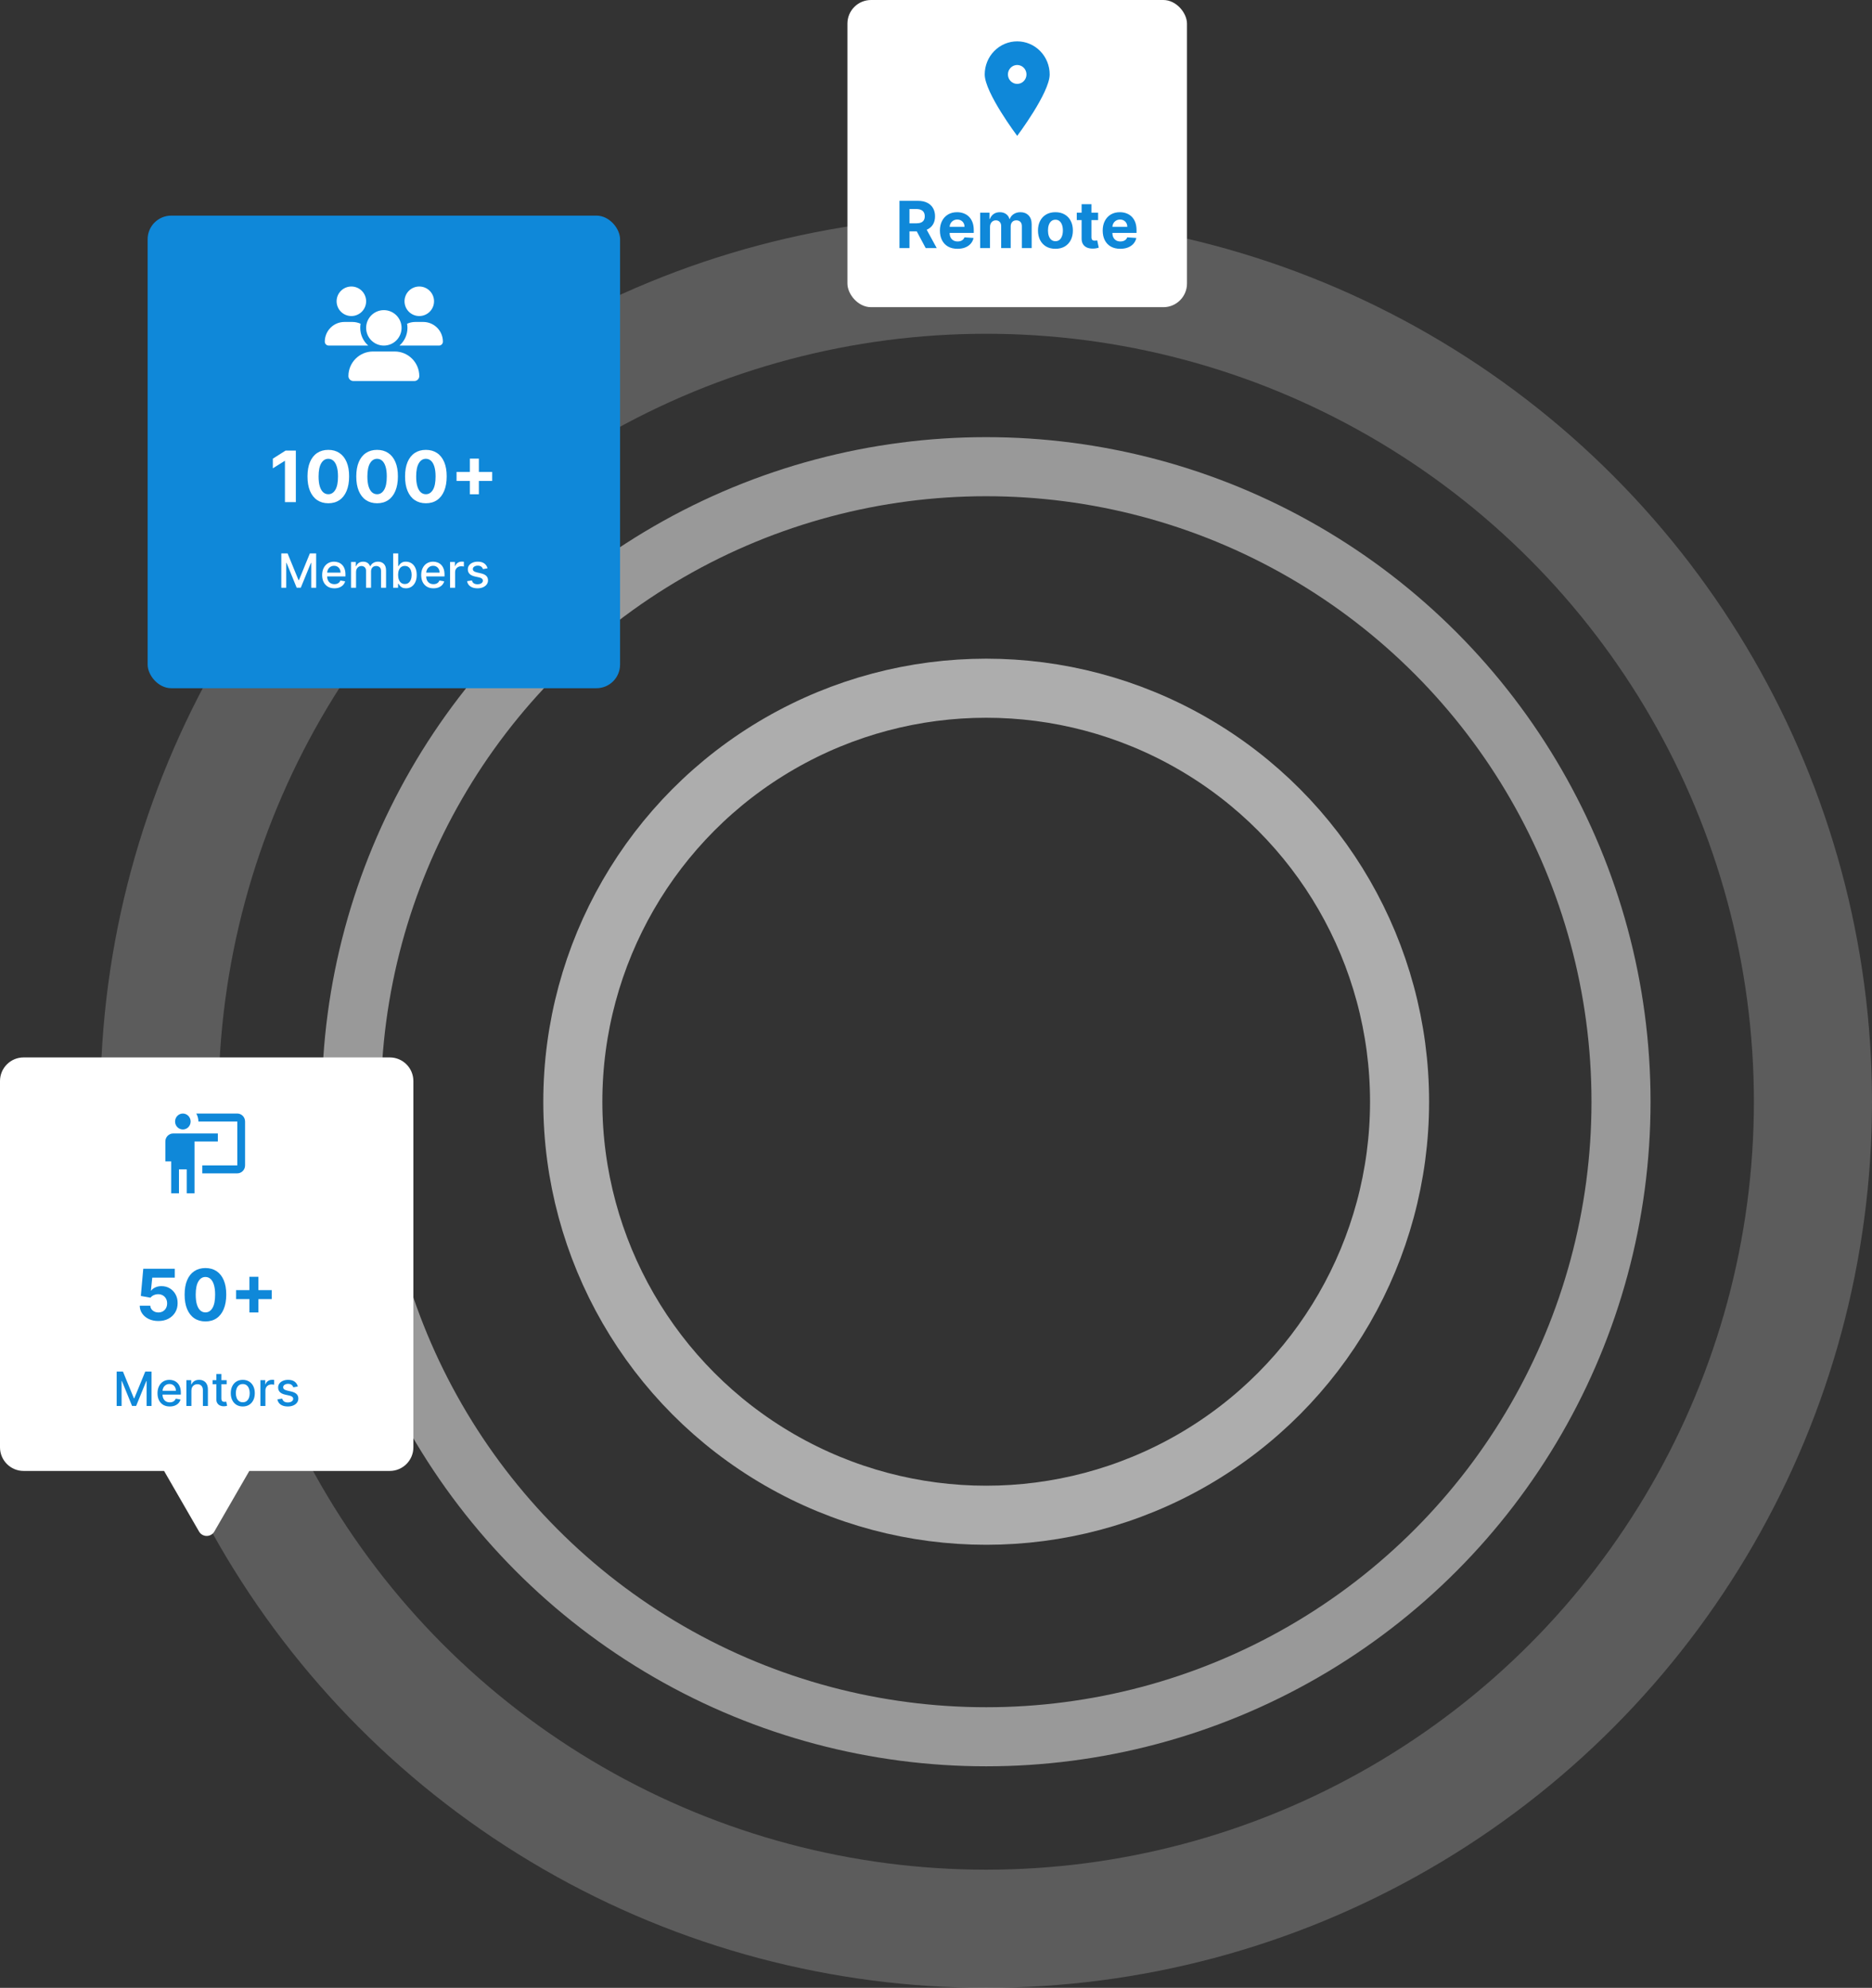 <svg width="634" height="673" viewBox="0 0 634 673" fill="none" xmlns="http://www.w3.org/2000/svg">
<rect x="0" y="0" width="634" height="673" fill="#333333" stroke="none"/>
<circle cx="334" cy="373" r="280" stroke="white" stroke-opacity="0.2" stroke-width="40"/>
<circle cx="334" cy="373" r="215" stroke="white" stroke-opacity="0.5" stroke-width="20"/>
<circle cx="334" cy="373" r="140" stroke="white" stroke-opacity="0.6" stroke-width="20"/>
<rect x="50" y="73" width="160" height="160" rx="8" fill="#0F88D9"/>
<g clip-path="url(#clip0_519_138)">
<path d="M119 97C120.326 97 121.598 97.527 122.536 98.465C123.473 99.402 124 100.674 124 102C124 103.326 123.473 104.598 122.536 105.536C121.598 106.473 120.326 107 119 107C117.674 107 116.402 106.473 115.464 105.536C114.527 104.598 114 103.326 114 102C114 100.674 114.527 99.402 115.464 98.465C116.402 97.527 117.674 97 119 97ZM142 97C143.326 97 144.598 97.527 145.536 98.465C146.473 99.402 147 100.674 147 102C147 103.326 146.473 104.598 145.536 105.536C144.598 106.473 143.326 107 142 107C140.674 107 139.402 106.473 138.464 105.536C137.527 104.598 137 103.326 137 102C137 100.674 137.527 99.402 138.464 98.465C139.402 97.527 140.674 97 142 97ZM110 115.669C110 111.988 112.987 109 116.669 109H119.337C120.331 109 121.275 109.219 122.125 109.606C122.044 110.056 122.006 110.525 122.006 111C122.006 113.388 123.056 115.531 124.712 117H111.331C110.6 117 110 116.4 110 115.669ZM135.331 117H135.288C136.95 115.531 137.994 113.388 137.994 111C137.994 110.525 137.95 110.062 137.875 109.606C138.725 109.212 139.669 109 140.663 109H143.331C147.013 109 150 111.988 150 115.669C150 116.406 149.4 117 148.669 117H135.331ZM124 111C124 109.409 124.632 107.883 125.757 106.757C126.883 105.632 128.409 105 130 105C131.591 105 133.117 105.632 134.243 106.757C135.368 107.883 136 109.409 136 111C136 112.591 135.368 114.117 134.243 115.243C133.117 116.368 131.591 117 130 117C128.409 117 126.883 116.368 125.757 115.243C124.632 114.117 124 112.591 124 111ZM118 127.331C118 122.731 121.731 119 126.331 119H133.669C138.269 119 142 122.731 142 127.331C142 128.25 141.256 129 140.331 129H119.669C118.75 129 118 128.256 118 127.331Z" fill="white"/>
</g>
<path d="M100.196 152.545V170H96.506V156.048H96.403L92.406 158.554V155.281L96.727 152.545H100.196ZM111.188 170.384C109.722 170.378 108.461 170.017 107.404 169.301C106.353 168.585 105.543 167.548 104.975 166.19C104.413 164.832 104.134 163.199 104.14 161.29C104.14 159.386 104.421 157.764 104.984 156.423C105.552 155.082 106.362 154.062 107.413 153.364C108.469 152.659 109.728 152.307 111.188 152.307C112.648 152.307 113.904 152.659 114.955 153.364C116.012 154.068 116.825 155.091 117.393 156.432C117.961 157.767 118.242 159.386 118.237 161.29C118.237 163.205 117.952 164.841 117.384 166.199C116.822 167.557 116.015 168.594 114.964 169.31C113.913 170.026 112.654 170.384 111.188 170.384ZM111.188 167.324C112.188 167.324 112.987 166.821 113.583 165.815C114.18 164.81 114.475 163.301 114.469 161.29C114.469 159.966 114.333 158.864 114.06 157.983C113.793 157.102 113.413 156.44 112.918 155.997C112.43 155.554 111.853 155.332 111.188 155.332C110.194 155.332 109.398 155.83 108.802 156.824C108.205 157.818 107.904 159.307 107.898 161.29C107.898 162.631 108.032 163.75 108.299 164.648C108.572 165.54 108.955 166.21 109.45 166.659C109.944 167.102 110.523 167.324 111.188 167.324ZM127.712 170.384C126.246 170.378 124.984 170.017 123.928 169.301C122.876 168.585 122.067 167.548 121.499 166.19C120.936 164.832 120.658 163.199 120.663 161.29C120.663 159.386 120.945 157.764 121.507 156.423C122.075 155.082 122.885 154.062 123.936 153.364C124.993 152.659 126.251 152.307 127.712 152.307C129.172 152.307 130.428 152.659 131.479 153.364C132.536 154.068 133.348 155.091 133.916 156.432C134.484 157.767 134.766 159.386 134.76 161.29C134.76 163.205 134.476 164.841 133.908 166.199C133.345 167.557 132.538 168.594 131.487 169.31C130.436 170.026 129.178 170.384 127.712 170.384ZM127.712 167.324C128.712 167.324 129.51 166.821 130.107 165.815C130.703 164.81 130.999 163.301 130.993 161.29C130.993 159.966 130.857 158.864 130.584 157.983C130.317 157.102 129.936 156.44 129.442 155.997C128.953 155.554 128.376 155.332 127.712 155.332C126.717 155.332 125.922 155.83 125.325 156.824C124.729 157.818 124.428 159.307 124.422 161.29C124.422 162.631 124.555 163.75 124.822 164.648C125.095 165.54 125.479 166.21 125.973 166.659C126.467 167.102 127.047 167.324 127.712 167.324ZM144.235 170.384C142.769 170.378 141.508 170.017 140.451 169.301C139.4 168.585 138.59 167.548 138.022 166.19C137.46 164.832 137.181 163.199 137.187 161.29C137.187 159.386 137.468 157.764 138.031 156.423C138.599 155.082 139.408 154.062 140.46 153.364C141.516 152.659 142.775 152.307 144.235 152.307C145.695 152.307 146.951 152.659 148.002 153.364C149.059 154.068 149.871 155.091 150.44 156.432C151.008 157.767 151.289 159.386 151.283 161.29C151.283 163.205 150.999 164.841 150.431 166.199C149.869 167.557 149.062 168.594 148.011 169.31C146.96 170.026 145.701 170.384 144.235 170.384ZM144.235 167.324C145.235 167.324 146.033 166.821 146.63 165.815C147.227 164.81 147.522 163.301 147.516 161.29C147.516 159.966 147.38 158.864 147.107 157.983C146.84 157.102 146.46 156.44 145.965 155.997C145.477 155.554 144.9 155.332 144.235 155.332C143.241 155.332 142.445 155.83 141.849 156.824C141.252 157.818 140.951 159.307 140.945 161.29C140.945 162.631 141.079 163.75 141.346 164.648C141.619 165.54 142.002 166.21 142.496 166.659C142.991 167.102 143.57 167.324 144.235 167.324ZM159.131 167.341V155.273H162.182V167.341H159.131ZM154.622 162.832V159.781H166.69V162.832H154.622Z" fill="white"/>
<path d="M95.271 187.364H97.401L101.106 196.409H101.242L104.947 187.364H107.077V199H105.407V190.58H105.299L101.867 198.983H100.481L97.049 190.574H96.941V199H95.271V187.364ZM113.255 199.176C112.395 199.176 111.655 198.992 111.033 198.625C110.416 198.254 109.939 197.733 109.602 197.062C109.268 196.388 109.102 195.598 109.102 194.693C109.102 193.799 109.268 193.011 109.602 192.33C109.939 191.648 110.408 191.116 111.011 190.733C111.617 190.35 112.325 190.159 113.136 190.159C113.628 190.159 114.105 190.241 114.567 190.403C115.03 190.566 115.444 190.822 115.812 191.17C116.179 191.519 116.469 191.972 116.681 192.528C116.893 193.081 116.999 193.754 116.999 194.545V195.148H110.062V193.875H115.335C115.335 193.428 115.244 193.032 115.062 192.688C114.88 192.339 114.624 192.064 114.295 191.864C113.969 191.663 113.586 191.562 113.147 191.562C112.67 191.562 112.253 191.68 111.897 191.915C111.545 192.146 111.272 192.449 111.079 192.824C110.889 193.195 110.795 193.598 110.795 194.034V195.028C110.795 195.612 110.897 196.108 111.102 196.517C111.31 196.926 111.6 197.239 111.971 197.455C112.342 197.667 112.776 197.773 113.272 197.773C113.594 197.773 113.888 197.727 114.153 197.636C114.418 197.542 114.647 197.402 114.84 197.216C115.033 197.03 115.181 196.801 115.283 196.528L116.891 196.818C116.763 197.292 116.531 197.706 116.198 198.062C115.869 198.415 115.454 198.689 114.954 198.886C114.458 199.08 113.891 199.176 113.255 199.176ZM118.884 199V190.273H120.515V191.693H120.623C120.805 191.212 121.102 190.837 121.515 190.568C121.928 190.295 122.422 190.159 122.998 190.159C123.581 190.159 124.07 190.295 124.464 190.568C124.862 190.841 125.155 191.216 125.344 191.693H125.435C125.644 191.227 125.975 190.856 126.43 190.58C126.884 190.299 127.426 190.159 128.055 190.159C128.846 190.159 129.492 190.407 129.992 190.903C130.496 191.4 130.748 192.148 130.748 193.148V199H129.049V193.307C129.049 192.716 128.888 192.288 128.566 192.023C128.244 191.758 127.86 191.625 127.413 191.625C126.86 191.625 126.43 191.795 126.123 192.136C125.816 192.473 125.663 192.907 125.663 193.438V199H123.969V193.199C123.969 192.725 123.822 192.345 123.526 192.057C123.231 191.769 122.846 191.625 122.373 191.625C122.051 191.625 121.754 191.71 121.481 191.881C121.212 192.047 120.994 192.28 120.827 192.58C120.665 192.879 120.583 193.225 120.583 193.619V199H118.884ZM133.161 199V187.364H134.86V191.688H134.962C135.061 191.506 135.203 191.295 135.388 191.057C135.574 190.818 135.832 190.61 136.161 190.432C136.491 190.25 136.926 190.159 137.468 190.159C138.173 190.159 138.801 190.337 139.354 190.693C139.907 191.049 140.341 191.562 140.656 192.233C140.974 192.903 141.133 193.71 141.133 194.653C141.133 195.597 140.976 196.405 140.661 197.08C140.347 197.75 139.915 198.267 139.366 198.631C138.817 198.991 138.19 199.17 137.485 199.17C136.955 199.17 136.521 199.081 136.184 198.903C135.851 198.725 135.589 198.517 135.4 198.278C135.21 198.04 135.065 197.828 134.962 197.642H134.82V199H133.161ZM134.826 194.636C134.826 195.25 134.915 195.788 135.093 196.25C135.271 196.712 135.529 197.074 135.866 197.335C136.203 197.593 136.616 197.722 137.104 197.722C137.612 197.722 138.036 197.587 138.377 197.318C138.718 197.045 138.976 196.676 139.15 196.21C139.328 195.744 139.417 195.22 139.417 194.636C139.417 194.061 139.33 193.544 139.156 193.085C138.985 192.627 138.728 192.265 138.383 192C138.042 191.735 137.616 191.602 137.104 191.602C136.612 191.602 136.195 191.729 135.854 191.983C135.517 192.237 135.262 192.591 135.087 193.045C134.913 193.5 134.826 194.03 134.826 194.636ZM146.802 199.176C145.942 199.176 145.201 198.992 144.58 198.625C143.963 198.254 143.486 197.733 143.148 197.062C142.815 196.388 142.648 195.598 142.648 194.693C142.648 193.799 142.815 193.011 143.148 192.33C143.486 191.648 143.955 191.116 144.558 190.733C145.164 190.35 145.872 190.159 146.683 190.159C147.175 190.159 147.652 190.241 148.114 190.403C148.576 190.566 148.991 190.822 149.359 191.17C149.726 191.519 150.016 191.972 150.228 192.528C150.44 193.081 150.546 193.754 150.546 194.545V195.148H143.609V193.875H148.881C148.881 193.428 148.79 193.032 148.609 192.688C148.427 192.339 148.171 192.064 147.842 191.864C147.516 191.663 147.133 191.562 146.694 191.562C146.217 191.562 145.8 191.68 145.444 191.915C145.092 192.146 144.819 192.449 144.626 192.824C144.436 193.195 144.342 193.598 144.342 194.034V195.028C144.342 195.612 144.444 196.108 144.648 196.517C144.857 196.926 145.147 197.239 145.518 197.455C145.889 197.667 146.323 197.773 146.819 197.773C147.141 197.773 147.434 197.727 147.7 197.636C147.965 197.542 148.194 197.402 148.387 197.216C148.58 197.03 148.728 196.801 148.83 196.528L150.438 196.818C150.309 197.292 150.078 197.706 149.745 198.062C149.415 198.415 149.001 198.689 148.501 198.886C148.004 199.08 147.438 199.176 146.802 199.176ZM152.431 199V190.273H154.073V191.659H154.164C154.323 191.189 154.603 190.82 155.005 190.551C155.41 190.278 155.869 190.142 156.38 190.142C156.486 190.142 156.611 190.146 156.755 190.153C156.903 190.161 157.018 190.17 157.102 190.182V191.807C157.033 191.788 156.912 191.767 156.738 191.744C156.564 191.718 156.389 191.705 156.215 191.705C155.814 191.705 155.456 191.79 155.141 191.96C154.831 192.127 154.585 192.36 154.403 192.659C154.221 192.955 154.13 193.292 154.13 193.67V199H152.431ZM165.112 192.403L163.572 192.676C163.507 192.479 163.405 192.292 163.265 192.114C163.129 191.936 162.943 191.79 162.708 191.676C162.473 191.562 162.18 191.506 161.827 191.506C161.346 191.506 160.945 191.614 160.623 191.83C160.301 192.042 160.14 192.316 160.14 192.653C160.14 192.945 160.248 193.18 160.464 193.358C160.68 193.536 161.028 193.682 161.509 193.795L162.896 194.114C163.699 194.299 164.297 194.585 164.691 194.972C165.085 195.358 165.282 195.86 165.282 196.477C165.282 197 165.13 197.466 164.827 197.875C164.528 198.28 164.11 198.598 163.572 198.83C163.038 199.061 162.418 199.176 161.714 199.176C160.737 199.176 159.939 198.968 159.322 198.551C158.704 198.131 158.326 197.534 158.185 196.761L159.827 196.511C159.93 196.939 160.14 197.263 160.458 197.483C160.776 197.699 161.191 197.807 161.702 197.807C162.259 197.807 162.704 197.691 163.038 197.46C163.371 197.225 163.538 196.939 163.538 196.602C163.538 196.33 163.435 196.1 163.231 195.915C163.03 195.729 162.721 195.589 162.305 195.494L160.827 195.17C160.013 194.985 159.411 194.689 159.021 194.284C158.634 193.879 158.441 193.366 158.441 192.744C158.441 192.229 158.585 191.778 158.873 191.392C159.161 191.006 159.558 190.705 160.066 190.489C160.574 190.269 161.155 190.159 161.81 190.159C162.754 190.159 163.496 190.364 164.038 190.773C164.579 191.178 164.937 191.722 165.112 192.403Z" fill="white"/>
<rect x="287" width="115" height="104" rx="8" fill="white"/>
<path d="M344.5 46C344.5 46 333.5 31.392 333.5 25.2C333.5 23.729 333.785 22.273 334.337 20.914C334.89 19.555 335.7 18.32 336.722 17.28C337.743 16.24 338.956 15.415 340.29 14.852C341.625 14.29 343.055 14 344.5 14C345.945 14 347.375 14.29 348.71 14.852C350.044 15.415 351.257 16.24 352.278 17.28C353.3 18.32 354.11 19.555 354.663 20.914C355.215 22.273 355.5 23.729 355.5 25.2C355.5 31.392 344.5 46 344.5 46ZM344.5 28.4C345.334 28.4 346.133 28.063 346.722 27.463C347.312 26.863 347.643 26.049 347.643 25.2C347.643 24.351 347.312 23.537 346.722 22.937C346.133 22.337 345.334 22 344.5 22C343.666 22 342.867 22.337 342.278 22.937C341.688 23.537 341.357 24.351 341.357 25.2C341.357 26.049 341.688 26.863 342.278 27.463C342.867 28.063 343.666 28.4 344.5 28.4Z" fill="#0F88D9"/>
<path d="M304.63 84V68H310.942C312.151 68 313.182 68.216 314.036 68.648C314.896 69.076 315.549 69.682 315.997 70.469C316.45 71.25 316.677 72.169 316.677 73.227C316.677 74.289 316.448 75.203 315.989 75.969C315.531 76.729 314.867 77.312 313.997 77.719C313.132 78.125 312.086 78.328 310.856 78.328H306.63V75.609H310.31C310.955 75.609 311.492 75.521 311.919 75.344C312.346 75.167 312.664 74.901 312.872 74.547C313.086 74.193 313.192 73.753 313.192 73.227C313.192 72.695 313.086 72.247 312.872 71.883C312.664 71.518 312.343 71.242 311.911 71.055C311.484 70.862 310.945 70.766 310.294 70.766H308.013V84H304.63ZM313.271 76.719L317.247 84H313.513L309.622 76.719H313.271ZM324.28 84.234C323.046 84.234 321.983 83.984 321.093 83.484C320.207 82.979 319.525 82.266 319.046 81.344C318.567 80.417 318.327 79.32 318.327 78.055C318.327 76.82 318.567 75.737 319.046 74.805C319.525 73.872 320.2 73.146 321.069 72.625C321.944 72.104 322.97 71.844 324.147 71.844C324.939 71.844 325.676 71.971 326.358 72.227C327.046 72.477 327.645 72.854 328.155 73.359C328.671 73.865 329.072 74.5 329.358 75.266C329.645 76.026 329.788 76.917 329.788 77.938V78.852H319.655V76.789H326.655C326.655 76.31 326.551 75.885 326.343 75.516C326.134 75.146 325.845 74.857 325.476 74.648C325.111 74.435 324.687 74.328 324.202 74.328C323.697 74.328 323.249 74.445 322.858 74.68C322.473 74.909 322.171 75.219 321.952 75.609C321.733 75.995 321.621 76.424 321.616 76.898V78.859C321.616 79.453 321.726 79.966 321.944 80.398C322.168 80.831 322.483 81.164 322.89 81.398C323.296 81.633 323.778 81.75 324.335 81.75C324.705 81.75 325.043 81.698 325.351 81.594C325.658 81.49 325.921 81.333 326.14 81.125C326.358 80.917 326.525 80.662 326.64 80.359L329.718 80.562C329.562 81.302 329.241 81.948 328.757 82.5C328.278 83.047 327.658 83.474 326.897 83.781C326.142 84.083 325.27 84.234 324.28 84.234ZM331.96 84V72H335.132V74.117H335.272C335.522 73.414 335.939 72.859 336.522 72.453C337.106 72.047 337.804 71.844 338.616 71.844C339.439 71.844 340.14 72.049 340.718 72.461C341.296 72.867 341.681 73.419 341.874 74.117H341.999C342.244 73.43 342.687 72.88 343.327 72.469C343.973 72.052 344.736 71.844 345.616 71.844C346.736 71.844 347.645 72.201 348.343 72.914C349.046 73.622 349.397 74.628 349.397 75.93V84H346.077V76.586C346.077 75.919 345.9 75.419 345.546 75.086C345.192 74.753 344.749 74.586 344.218 74.586C343.614 74.586 343.142 74.779 342.804 75.164C342.465 75.544 342.296 76.047 342.296 76.672V84H339.069V76.516C339.069 75.927 338.9 75.458 338.562 75.109C338.228 74.76 337.788 74.586 337.241 74.586C336.871 74.586 336.538 74.68 336.241 74.867C335.95 75.049 335.718 75.307 335.546 75.641C335.374 75.969 335.288 76.354 335.288 76.797V84H331.96ZM357.448 84.234C356.235 84.234 355.185 83.977 354.3 83.461C353.42 82.94 352.74 82.216 352.261 81.289C351.782 80.357 351.542 79.276 351.542 78.047C351.542 76.807 351.782 75.724 352.261 74.797C352.74 73.865 353.42 73.141 354.3 72.625C355.185 72.104 356.235 71.844 357.448 71.844C358.662 71.844 359.709 72.104 360.589 72.625C361.474 73.141 362.157 73.865 362.636 74.797C363.115 75.724 363.354 76.807 363.354 78.047C363.354 79.276 363.115 80.357 362.636 81.289C362.157 82.216 361.474 82.94 360.589 83.461C359.709 83.977 358.662 84.234 357.448 84.234ZM357.464 81.656C358.016 81.656 358.477 81.5 358.847 81.188C359.216 80.87 359.495 80.438 359.683 79.891C359.875 79.344 359.972 78.721 359.972 78.023C359.972 77.326 359.875 76.703 359.683 76.156C359.495 75.609 359.216 75.177 358.847 74.859C358.477 74.542 358.016 74.383 357.464 74.383C356.907 74.383 356.438 74.542 356.058 74.859C355.683 75.177 355.399 75.609 355.206 76.156C355.019 76.703 354.925 77.326 354.925 78.023C354.925 78.721 355.019 79.344 355.206 79.891C355.399 80.438 355.683 80.87 356.058 81.188C356.438 81.5 356.907 81.656 357.464 81.656ZM371.901 72V74.5H364.675V72H371.901ZM366.315 69.125H369.644V80.312C369.644 80.62 369.69 80.859 369.784 81.031C369.878 81.198 370.008 81.315 370.175 81.383C370.347 81.451 370.545 81.484 370.769 81.484C370.925 81.484 371.081 81.471 371.237 81.445C371.394 81.414 371.513 81.391 371.597 81.375L372.12 83.852C371.953 83.904 371.719 83.963 371.417 84.031C371.115 84.104 370.748 84.148 370.315 84.164C369.513 84.195 368.81 84.088 368.206 83.844C367.607 83.599 367.141 83.219 366.808 82.703C366.474 82.188 366.31 81.537 366.315 80.75V69.125ZM379.409 84.234C378.175 84.234 377.112 83.984 376.222 83.484C375.336 82.979 374.654 82.266 374.175 81.344C373.696 80.417 373.456 79.32 373.456 78.055C373.456 76.82 373.696 75.737 374.175 74.805C374.654 73.872 375.328 73.146 376.198 72.625C377.073 72.104 378.099 71.844 379.276 71.844C380.068 71.844 380.805 71.971 381.487 72.227C382.175 72.477 382.774 72.854 383.284 73.359C383.8 73.865 384.201 74.5 384.487 75.266C384.774 76.026 384.917 76.917 384.917 77.938V78.852H374.784V76.789H381.784C381.784 76.31 381.68 75.885 381.472 75.516C381.263 75.146 380.974 74.857 380.604 74.648C380.24 74.435 379.815 74.328 379.331 74.328C378.826 74.328 378.378 74.445 377.987 74.68C377.602 74.909 377.3 75.219 377.081 75.609C376.862 75.995 376.75 76.424 376.745 76.898V78.859C376.745 79.453 376.854 79.966 377.073 80.398C377.297 80.831 377.612 81.164 378.019 81.398C378.425 81.633 378.907 81.75 379.464 81.75C379.834 81.75 380.172 81.698 380.479 81.594C380.787 81.49 381.05 81.333 381.269 81.125C381.487 80.917 381.654 80.662 381.769 80.359L384.847 80.562C384.69 81.302 384.37 81.948 383.886 82.5C383.407 83.047 382.787 83.474 382.026 83.781C381.271 84.083 380.399 84.234 379.409 84.234Z" fill="#0F88D9"/>
<path fill-rule="evenodd" clip-rule="evenodd" d="M8 358C3.582 358 0 361.582 0 366V490C0 494.418 3.582 498 8 498H55.566L67.402 518.5C68.557 520.5 71.443 520.5 72.598 518.5L84.434 498H132C136.418 498 140 494.418 140 490V366C140 361.582 136.418 358 132 358H8Z" fill="white"/>
<path d="M80.366 397.25C81.064 397.25 81.734 396.966 82.228 396.459C82.722 395.953 83 395.266 83 394.55V379.7C83 378.984 82.722 378.297 82.228 377.791C81.734 377.284 81.064 377 80.366 377H66.484C66.945 377.824 67.195 378.755 67.195 379.7H80.366V394.55H68.512V397.25M73.781 383.75V386.45H65.878V404H63.244V395.9H60.61V404H57.976V393.2H56V386.45C56 385.734 56.278 385.047 56.772 384.541C57.266 384.034 57.935 383.75 58.634 383.75H73.781ZM64.561 379.7C64.561 380.416 64.284 381.103 63.789 381.609C63.295 382.116 62.625 382.4 61.927 382.4C61.228 382.4 60.558 382.116 60.064 381.609C59.57 381.103 59.293 380.416 59.293 379.7C59.293 378.984 59.57 378.297 60.064 377.791C60.558 377.284 61.228 377 61.927 377C62.625 377 63.295 377.284 63.789 377.791C64.284 378.297 64.561 378.984 64.561 379.7Z" fill="#0F88D9"/>
<path d="M53.637 447.239C52.433 447.239 51.359 447.017 50.416 446.574C49.478 446.131 48.734 445.52 48.183 444.741C47.632 443.963 47.345 443.071 47.322 442.065H50.902C50.941 442.741 51.225 443.29 51.754 443.71C52.282 444.131 52.91 444.341 53.637 444.341C54.217 444.341 54.728 444.213 55.172 443.957C55.62 443.696 55.97 443.335 56.22 442.875C56.475 442.409 56.603 441.875 56.603 441.273C56.603 440.659 56.473 440.119 56.211 439.653C55.956 439.187 55.6 438.824 55.146 438.562C54.691 438.301 54.172 438.168 53.586 438.162C53.075 438.162 52.578 438.267 52.095 438.477C51.617 438.687 51.245 438.974 50.978 439.338L47.697 438.75L48.524 429.545H59.194V432.562H51.566L51.115 436.935H51.217C51.524 436.503 51.987 436.145 52.606 435.861C53.225 435.577 53.919 435.435 54.686 435.435C55.737 435.435 56.674 435.682 57.498 436.176C58.322 436.67 58.973 437.349 59.45 438.213C59.927 439.071 60.163 440.06 60.157 441.179C60.163 442.355 59.89 443.401 59.339 444.315C58.794 445.224 58.029 445.94 57.047 446.463C56.069 446.98 54.933 447.239 53.637 447.239ZM69.575 447.384C68.109 447.378 66.848 447.017 65.791 446.301C64.74 445.585 63.93 444.548 63.362 443.19C62.799 441.832 62.521 440.199 62.527 438.29C62.527 436.386 62.808 434.764 63.37 433.423C63.939 432.082 64.748 431.062 65.799 430.364C66.856 429.659 68.115 429.307 69.575 429.307C71.035 429.307 72.291 429.659 73.342 430.364C74.399 431.068 75.211 432.091 75.779 433.432C76.348 434.767 76.629 436.386 76.623 438.29C76.623 440.205 76.339 441.841 75.771 443.199C75.209 444.557 74.402 445.594 73.35 446.31C72.299 447.026 71.041 447.384 69.575 447.384ZM69.575 444.324C70.575 444.324 71.373 443.821 71.97 442.815C72.566 441.81 72.862 440.301 72.856 438.29C72.856 436.966 72.72 435.864 72.447 434.983C72.18 434.102 71.799 433.44 71.305 432.997C70.816 432.554 70.24 432.332 69.575 432.332C68.581 432.332 67.785 432.83 67.189 433.824C66.592 434.818 66.291 436.307 66.285 438.29C66.285 439.631 66.419 440.75 66.686 441.648C66.959 442.54 67.342 443.21 67.836 443.659C68.331 444.102 68.91 444.324 69.575 444.324ZM84.471 444.341V432.273H87.522V444.341H84.471ZM79.962 439.832V436.781H92.03V439.832H79.962Z" fill="#0F88D9"/>
<path d="M39.513 464.364H41.644L45.348 473.409H45.484L49.189 464.364H51.32V476H49.649V467.58H49.541L46.109 475.983H44.723L41.291 467.574H41.183V476H39.513V464.364ZM57.497 476.176C56.637 476.176 55.897 475.992 55.276 475.625C54.658 475.254 54.181 474.733 53.844 474.062C53.51 473.388 53.344 472.598 53.344 471.693C53.344 470.799 53.51 470.011 53.844 469.33C54.181 468.648 54.651 468.116 55.253 467.733C55.859 467.35 56.567 467.159 57.378 467.159C57.87 467.159 58.347 467.241 58.81 467.403C59.272 467.566 59.687 467.822 60.054 468.17C60.421 468.519 60.711 468.972 60.923 469.528C61.135 470.081 61.242 470.754 61.242 471.545V472.148H54.304V470.875H59.577C59.577 470.428 59.486 470.032 59.304 469.688C59.122 469.339 58.867 469.064 58.537 468.864C58.211 468.663 57.829 468.562 57.389 468.562C56.912 468.562 56.495 468.68 56.139 468.915C55.787 469.146 55.514 469.449 55.321 469.824C55.132 470.195 55.037 470.598 55.037 471.034V472.028C55.037 472.612 55.139 473.108 55.344 473.517C55.552 473.926 55.842 474.239 56.213 474.455C56.584 474.667 57.018 474.773 57.514 474.773C57.836 474.773 58.13 474.727 58.395 474.636C58.66 474.542 58.889 474.402 59.082 474.216C59.276 474.03 59.423 473.801 59.526 473.528L61.133 473.818C61.005 474.292 60.774 474.706 60.44 475.062C60.111 475.415 59.696 475.689 59.196 475.886C58.7 476.08 58.133 476.176 57.497 476.176ZM64.825 470.818V476H63.126V467.273H64.757V468.693H64.865C65.066 468.231 65.38 467.86 65.808 467.58C66.24 467.299 66.784 467.159 67.439 467.159C68.034 467.159 68.555 467.284 69.001 467.534C69.448 467.78 69.795 468.148 70.041 468.636C70.287 469.125 70.41 469.729 70.41 470.449V476H68.712V470.653C68.712 470.021 68.547 469.527 68.217 469.17C67.888 468.811 67.435 468.631 66.859 468.631C66.465 468.631 66.115 468.716 65.808 468.886C65.505 469.057 65.265 469.307 65.087 469.636C64.912 469.962 64.825 470.356 64.825 470.818ZM76.763 467.273V468.636H71.996V467.273H76.763ZM73.274 465.182H74.973V473.438C74.973 473.767 75.022 474.015 75.121 474.182C75.219 474.345 75.346 474.456 75.501 474.517C75.66 474.574 75.833 474.602 76.019 474.602C76.155 474.602 76.274 474.593 76.376 474.574C76.479 474.555 76.558 474.54 76.615 474.528L76.922 475.932C76.823 475.97 76.683 476.008 76.501 476.045C76.32 476.087 76.092 476.11 75.82 476.114C75.373 476.121 74.956 476.042 74.57 475.875C74.183 475.708 73.871 475.451 73.632 475.102C73.394 474.754 73.274 474.316 73.274 473.79V465.182ZM82.224 476.176C81.406 476.176 80.692 475.989 80.082 475.614C79.472 475.239 78.999 474.714 78.662 474.04C78.325 473.366 78.156 472.578 78.156 471.676C78.156 470.771 78.325 469.979 78.662 469.301C78.999 468.623 79.472 468.097 80.082 467.722C80.692 467.347 81.406 467.159 82.224 467.159C83.043 467.159 83.757 467.347 84.367 467.722C84.976 468.097 85.45 468.623 85.787 469.301C86.124 469.979 86.293 470.771 86.293 471.676C86.293 472.578 86.124 473.366 85.787 474.04C85.45 474.714 84.976 475.239 84.367 475.614C83.757 475.989 83.043 476.176 82.224 476.176ZM82.23 474.75C82.76 474.75 83.2 474.61 83.548 474.33C83.897 474.049 84.154 473.676 84.321 473.21C84.492 472.744 84.577 472.231 84.577 471.67C84.577 471.114 84.492 470.602 84.321 470.136C84.154 469.667 83.897 469.29 83.548 469.006C83.2 468.722 82.76 468.58 82.23 468.58C81.696 468.58 81.253 468.722 80.901 469.006C80.552 469.29 80.293 469.667 80.122 470.136C79.956 470.602 79.872 471.114 79.872 471.67C79.872 472.231 79.956 472.744 80.122 473.21C80.293 473.676 80.552 474.049 80.901 474.33C81.253 474.61 81.696 474.75 82.23 474.75ZM88.189 476V467.273H89.831V468.659H89.922C90.081 468.189 90.361 467.82 90.763 467.551C91.168 467.278 91.626 467.142 92.138 467.142C92.244 467.142 92.369 467.146 92.513 467.153C92.66 467.161 92.776 467.17 92.859 467.182V468.807C92.791 468.788 92.67 468.767 92.496 468.744C92.322 468.718 92.147 468.705 91.973 468.705C91.572 468.705 91.213 468.79 90.899 468.96C90.588 469.127 90.342 469.36 90.16 469.659C89.979 469.955 89.888 470.292 89.888 470.67V476H88.189ZM100.869 469.403L99.329 469.676C99.265 469.479 99.163 469.292 99.023 469.114C98.886 468.936 98.701 468.79 98.466 468.676C98.231 468.562 97.938 468.506 97.585 468.506C97.104 468.506 96.703 468.614 96.381 468.83C96.059 469.042 95.898 469.316 95.898 469.653C95.898 469.945 96.006 470.18 96.222 470.358C96.438 470.536 96.786 470.682 97.267 470.795L98.653 471.114C99.456 471.299 100.055 471.585 100.449 471.972C100.843 472.358 101.04 472.86 101.04 473.477C101.04 474 100.888 474.466 100.585 474.875C100.286 475.28 99.867 475.598 99.329 475.83C98.796 476.061 98.176 476.176 97.472 476.176C96.494 476.176 95.697 475.968 95.079 475.551C94.462 475.131 94.083 474.534 93.943 473.761L95.585 473.511C95.688 473.939 95.898 474.263 96.216 474.483C96.534 474.699 96.949 474.807 97.46 474.807C98.017 474.807 98.462 474.691 98.796 474.46C99.129 474.225 99.296 473.939 99.296 473.602C99.296 473.33 99.193 473.1 98.989 472.915C98.788 472.729 98.479 472.589 98.062 472.494L96.585 472.17C95.771 471.985 95.169 471.689 94.778 471.284C94.392 470.879 94.199 470.366 94.199 469.744C94.199 469.229 94.343 468.778 94.631 468.392C94.919 468.006 95.316 467.705 95.824 467.489C96.331 467.269 96.913 467.159 97.568 467.159C98.511 467.159 99.254 467.364 99.796 467.773C100.337 468.178 100.695 468.722 100.869 469.403Z" fill="#0F88D9"/>
<defs>
<clipPath id="clip0_519_138">
<rect width="40" height="32" fill="white" transform="translate(110 97)"/>
</clipPath>
</defs>
</svg>
